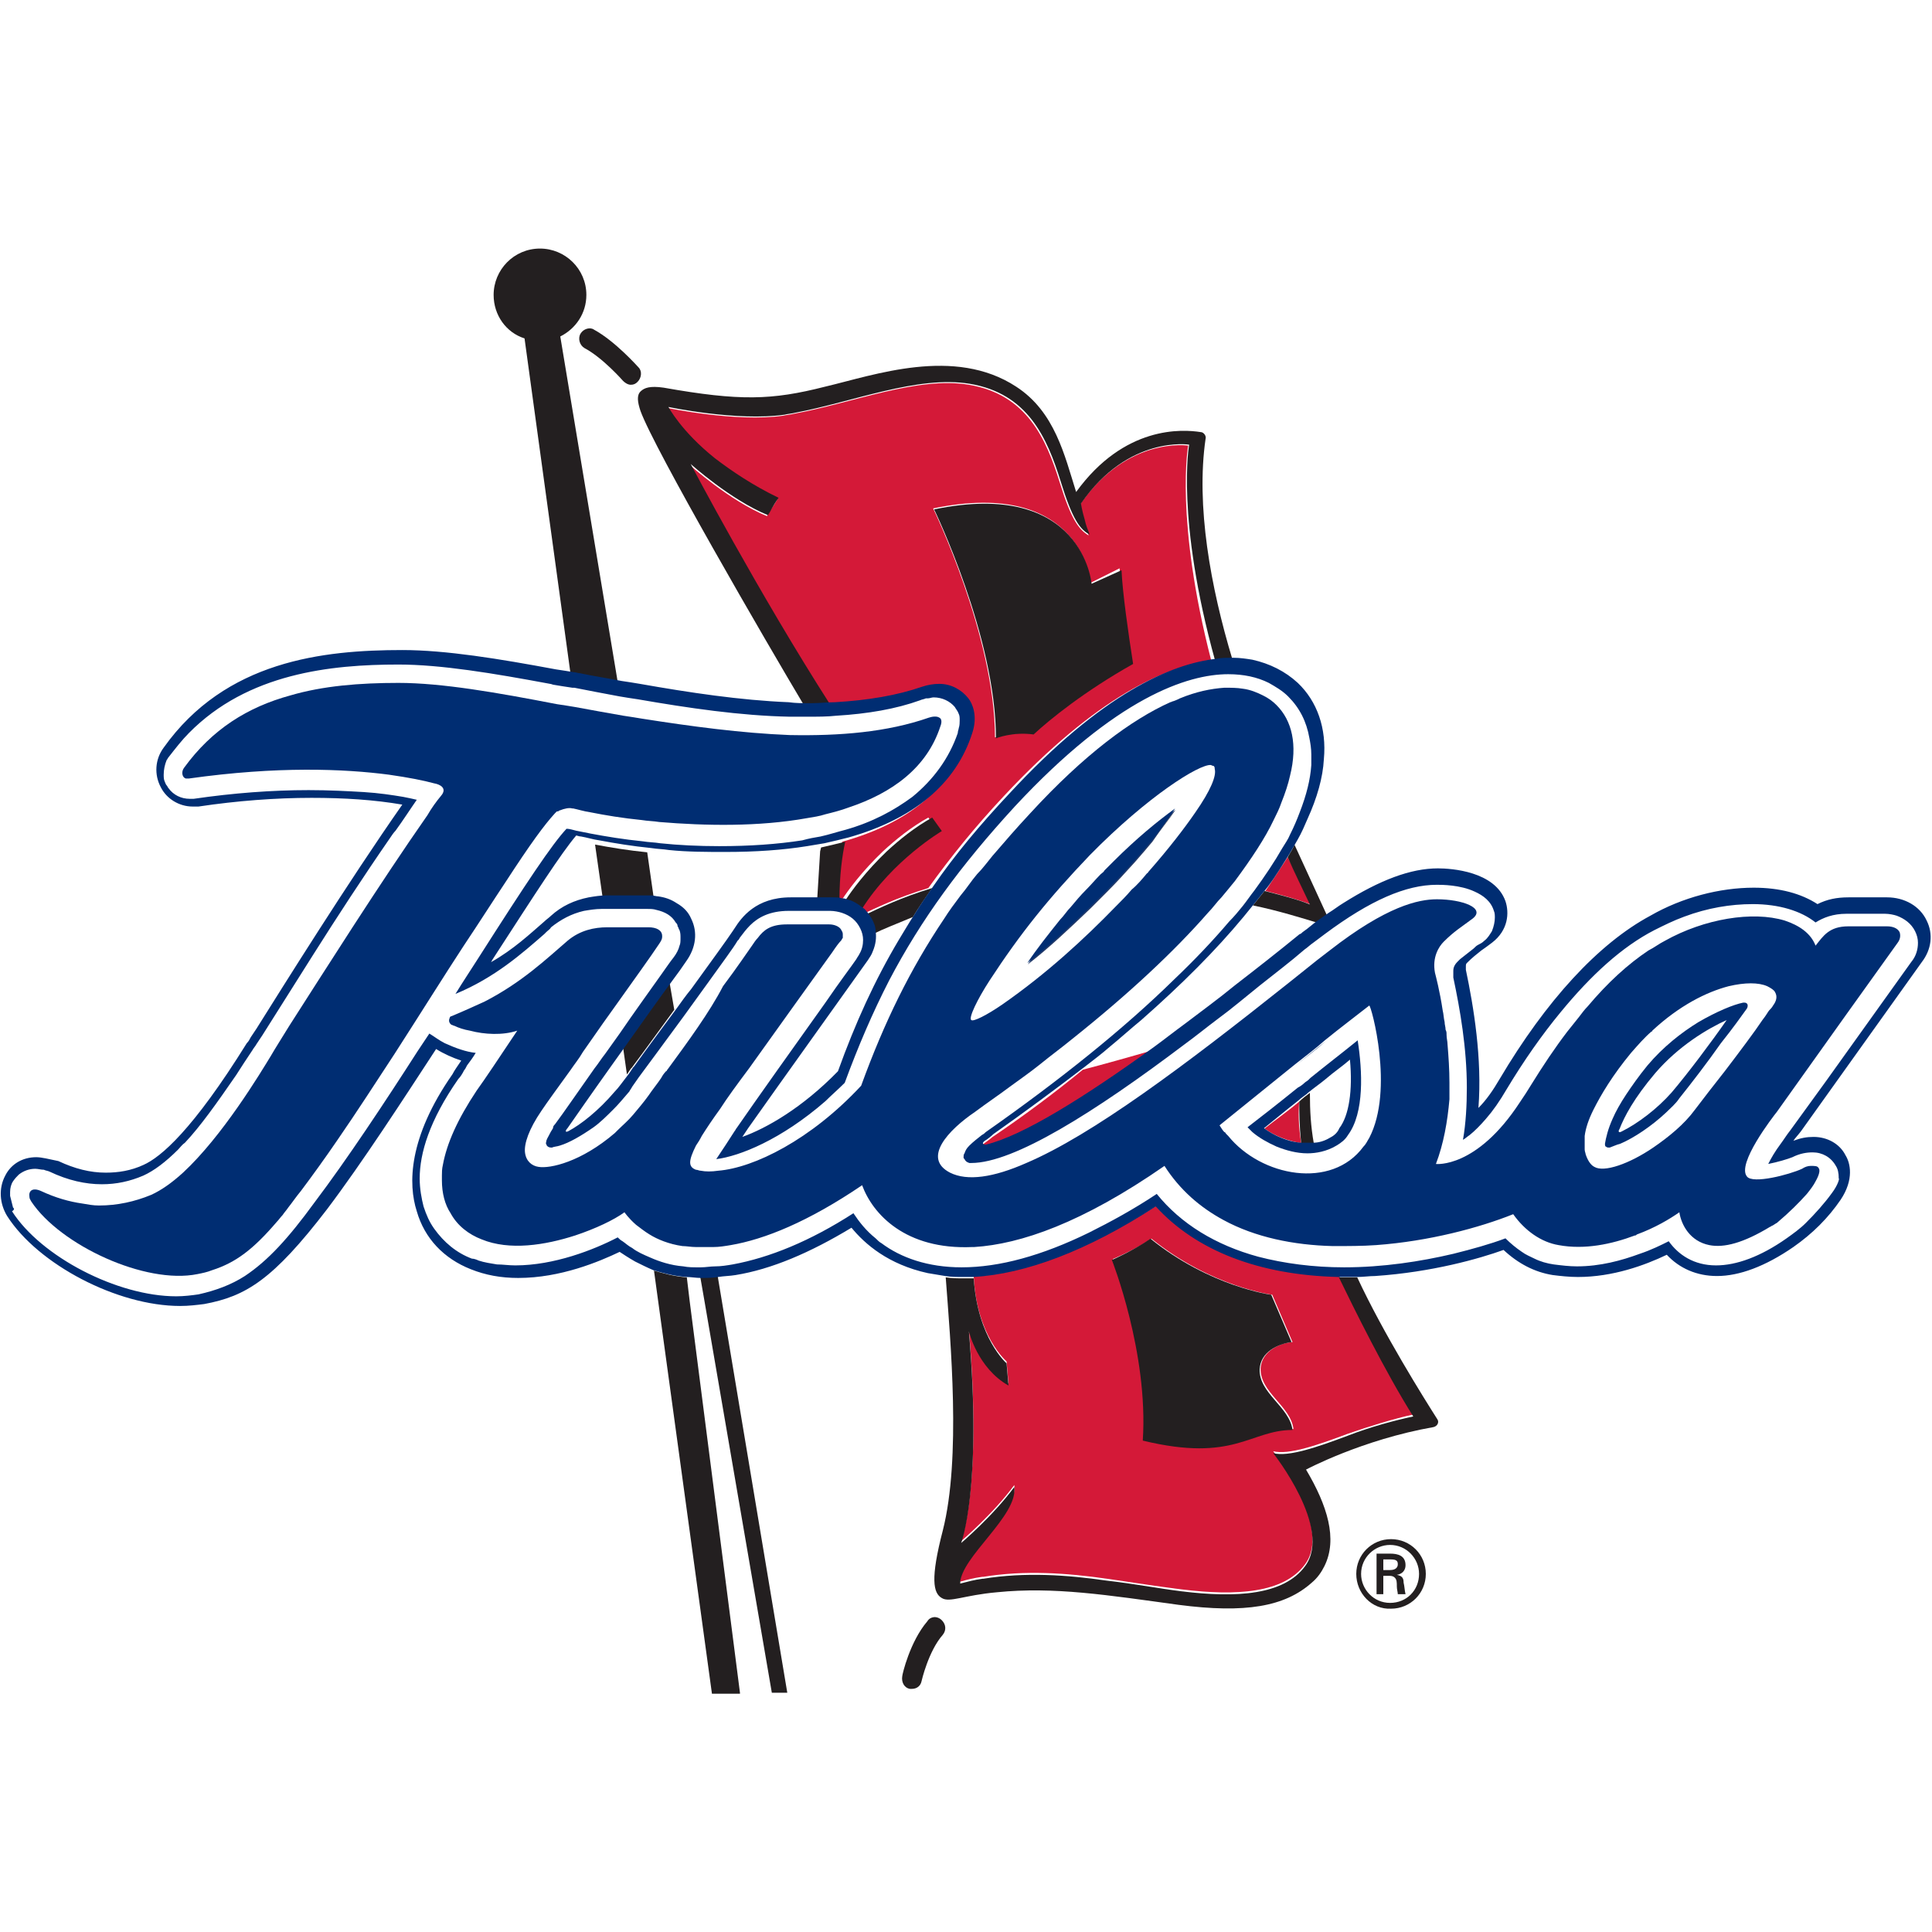 <?xml version="1.0" encoding="utf-8"?>
<!-- Generator: Adobe Illustrator 24.2.1, SVG Export Plug-In . SVG Version: 6.00 Build 0)  -->
<svg version="1.1" id="Layer_1" xmlns="http://www.w3.org/2000/svg" xmlns:xlink="http://www.w3.org/1999/xlink" x="0px" y="0px"
	 width="200px" height="200px" viewBox="0 0 200 200" style="enable-background:new 0 0 200 200;" xml:space="preserve">
<style type="text/css">
	.st0{fill:#002D72;}
	.st1{fill:#D41938;}
	.st2{fill:#231F20;}
	.st3{fill:#223A6A;}
</style>
<desc>Created with Sketch.</desc>
<g id="tulsa_1_">
	<g id="tulsa_BGL" transform="translate(0, -0)">
		<g id="tulsa" transform="translate(0, 25)">
			
				<g id="g10" transform="translate(100, 75.231) scale(-1, 1) rotate(-180) translate(-100, -75.231) translate(0, 0.231)">
				<g id="g12">
					<polyline id="path52" class="st0" points="91.3,71.3 92.7,71.3 91.3,71.3 					"/>
					<path id="path58" class="st0" d="M114.5,11.9C114.6,11.8,114.6,11.8,114.5,11.9L114.5,11.9L114.5,11.9"/>
					<path id="path60" class="st0" d="M101.7,12c0.1,0,0.1,0,0.2,0L101.7,12L101.7,12"/>
					<path id="path66" class="st0" d="M137.3,67.5c-1-0.8-2.1-1.7-3.1-2.5C135.2,65.8,136.3,66.6,137.3,67.5"/>
					<path id="path78" class="st1" d="M102.7,57.5c-0.2-0.2-0.8-0.6-0.9-0.7c-0.3-0.3-0.1-0.4,0.1-0.4c3.8,0.9,10.3,4.9,17.4,10.1
						c-2.4-0.7-4.9-1.4-7.2-2C109.3,62.2,106.1,59.8,102.7,57.5"/>
					<path id="path82" class="st1" d="M134.5,61.2c-1.3-1.1-2.6-2-3.6-2.8c1.1-0.8,2.5-1.3,3.8-1.5
						C134.4,58.7,134.4,60.2,134.5,61.2"/>
					<path id="path90" class="st2" d="M134.5,61.2c0-1,0-2.5,0.2-4.3c0.2,0,0.5,0,0.7,0c0.2,0,0.4,0,0.6,0c-0.3,1.7-0.4,3.3-0.4,5.2
						C135.2,61.8,134.8,61.5,134.5,61.2"/>
					<path id="path98" class="st2" d="M137.1,13.1L137.1,13.1C137.1,13.1,137.1,13.1,137.1,13.1L137.1,13.1"/>
					<path id="path100" class="st1" d="M104.2,34.3l0.2-2.3c-3.2,1.8-4.1,5.6-4.1,5.6c1.4-16.2-0.8-21.9-0.8-21.9s3.3,2.8,5.5,5.8
						c0.4-3-5.6-7.3-5.6-10c0.7,0.2,1.5,0.4,2.3,0.5l0,0l0.1,0c4.3,0.7,8.6,0.4,12.8-0.2h0l0,0c2.7-0.4,5.3-0.8,7.7-1.1
						c5.7-0.7,10.6-0.4,12.8,2.6c2.9,3.9-3.3,11.7-3.3,11.7c1.6-0.4,4.5,0.6,7.7,1.8c2.3,0.8,4.9,1.6,6.8,2
						c-2.9,4.6-6.2,11.3-7.7,14.4c-8.2,0.1-14.7,2.6-18.9,7.2c-7.1-4.5-13.5-7-18.9-7.3C101.1,36.9,104.2,34.3,104.2,34.3 M119.2,47
						c6.2-5,12.5-5.8,12.5-5.8l2.1-4.9c-1.4-0.1-3.2-1-3.3-2.7c-0.1-2.5,3.1-3.9,3.4-6.3c-4.4,0-6-3.4-15.5-1.1
						c0.6,9.1-3.2,18.7-3.2,18.7S117.2,45.7,119.2,47"/>
					<path id="path122" class="st2" d="M121.7,91.4c-0.6-0.9-1.5-2-2.5-3.3C120.2,89.4,121,90.5,121.7,91.4L121.7,91.4"/>
					<path id="path126" class="st1" d="M123,129.1c0,0-6.3,1-11.2-6.1c0,0,0.2-0.7,0.4-1.7c0.1-0.5,0.3-1,0.5-1.5l0,0v0
						c-1,0.6-1.8,1.6-3,5.5c-1.4,4.5-3.4,9.1-9.4,10.1c-5.3,0.9-12.1-1.9-18.1-3c-0.4-0.1-0.7-0.1-1.1-0.2c-4.9-0.7-12,0.8-12,0.8
						c0,0,1.4-2.5,4.8-5.3c1.7-1.4,3.8-2.8,6.6-4.1c0,0-0.2-0.4-0.7-1.1c-0.1-0.2-0.3-0.4-0.4-0.7c-3.9,1.6-8,5.3-8,5.3
						s7-13.3,14.5-25c3.5,0.2,6.4,0.7,9,1.6c0.6,0.2,1.2,0.3,1.8,0.3c1.2,0,2.3-0.5,3-1.5c0.4-0.6,1-1.8,0.4-3.6
						c-1.7-5.3-6.1-8.9-12.9-10.8c-0.2-1.3-0.5-3.5-0.6-6c0.2,0,0.4-0.1,0.5-0.1c0.7,1.1,2.2,3.1,4.3,5.1c1.3,1.2,2.9,2.5,4.7,3.5h0
						l1-1.4h0v0c0,0-5.1-3-8.3-8.1c0.2-0.2,0.4-0.3,0.5-0.5c1.3,0.6,3.5,1.7,6.8,2.7c2.3,3.2,4.8,6.3,7.8,9.5
						c9.7,10.4,16.9,13.5,21.5,14C121.6,121.5,123,129.1,123,129.1 M106.9,99.3c-2.1,0.2-3.9-0.4-3.9-0.4c0,10.5-6.4,23.7-6.4,23.7
						c15.4,3.2,16.3-7.7,16.3-7.7l3,1.5c0.1-2.3,0.7-6.5,1.2-9.7C112.2,103.8,108.6,100.7,106.9,99.3"/>
					<path id="path128" class="st2" d="M114.4,85.1c0.3,0.3,0.6,0.6,0.9,0.9C115,85.7,114.7,85.4,114.4,85.1
						c-0.1-0.2-0.3-0.3-0.4-0.4C114.1,84.8,114.3,84.9,114.4,85.1"/>
					<path id="path134" class="st1" d="M133.3,86.5c-0.7-1.1-1.5-2.3-2.3-3.5c2-0.5,3.7-1,4.7-1.4C134.8,83.3,134.1,85,133.3,86.5"
						/>
					<path id="path140" class="st2" d="M79.9,0h1.6l-7.2,43.1c-0.6,0-1.1-0.1-1.7-0.1c0,0-0.1,0-0.1,0l0.4-2.3L79.9,0"/>
					<path id="path146" class="st2" d="M69.1,64.5c-0.1-0.1-0.1-0.2-0.2-0.3C69,64.4,69.1,64.4,69.1,64.5"/>
					<path id="path152" class="st2" d="M76.6,0l-5.2,40.5l-0.3,2.5c-1.3,0.1-2.4,0.4-3.4,0.7l6-43.8H76.6"/>
					<path id="path158" class="st2" d="M60.7,144.7c0,2.7-2.2,4.8-4.8,4.8c-2.7,0-4.8-2.2-4.8-4.8c0-2.1,1.3-3.9,3.2-4.5l4.8-35
						c0.2,0,0.4-0.1,0.6-0.1c1.4-0.3,2.9-0.5,4.3-0.8l-6,36.1C59.6,141.2,60.7,142.8,60.7,144.7"/>
					<path id="path164" class="st2" d="M64.5,66.8l0.4-2.8l0.4,0.6l0.1,0.1c1.5,2,3,4.1,4.4,6l-0.5,2.9
						C67.9,71.6,66.2,69.2,64.5,66.8"/>
					<path id="path172" class="st2" d="M61.6,87.8l0.8-5.6c0.1,0,0.3,0,0.4,0H67c0.3,0,0.5,0,0.7-0.1L67,87
						C65,87.2,63.2,87.5,61.6,87.8"/>
					<path id="path178" class="st2" d="M60.1,140.7c-0.3-0.5-0.1-1.2,0.4-1.5c1.9-1,4-3.4,4-3.4c0.2-0.2,0.5-0.4,0.8-0.4
						c0.3,0,0.5,0.1,0.7,0.3c0.4,0.4,0.5,1.1,0.1,1.5c-0.1,0.1-2.4,2.7-4.6,3.9C61.1,141.4,60.4,141.2,60.1,140.7"/>
					<path id="path180" class="st2" d="M90.1,79.9c0.2-0.4,0.3-0.9,0.4-1.3c0.8,0.4,2.3,1,4,1.7c0.6,1,1.3,2,2,3
						c-3.3-1-5.5-2.1-6.8-2.7C89.8,80.3,90,80.1,90.1,79.9"/>
					<path id="path182" class="st2" d="M97.5,89.2L97.5,89.2l-1,1.4h0c-1.8-1-3.4-2.3-4.7-3.5c-2.1-2-3.6-4-4.3-5.1
						c0.7-0.2,1.2-0.5,1.7-0.9C92.4,86.2,97.5,89.2,97.5,89.2"/>
					<path id="path184" class="st2" d="M124.8,129.8c0.1,0.3-0.2,0.7-0.5,0.7c-1.9,0.3-7.9,0.7-12.9-6.2c-1.2,3.8-2.2,8.3-6.2,10.9
						c-6.4,4.2-14.7,1.2-19.8,0c-5.5-1.4-8.8-1.5-16.7-0.1c-1.4,0.2-2,0-2.4-0.4c-0.4-0.4-0.3-1.1,0-2c1.4-3.9,13-23.9,17-30.6
						c0.1,0,0.2,0,0.3,0c0.8,0,1.6,0,2.4,0.1c-7.5,11.7-14.5,25-14.5,25s4.1-3.7,8-5.3c0.2,0.3,0.3,0.5,0.4,0.7
						c0.4,0.7,0.7,1.1,0.7,1.1c-2.7,1.3-4.9,2.8-6.6,4.1c-3.5,2.8-4.8,5.3-4.8,5.3v0c0,0,7.1-1.5,12-0.8c0.4,0.1,0.7,0.1,1.1,0.2
						c5.9,1.1,12.7,3.9,18.1,3c6-1,8-5.6,9.4-10.1c1.2-3.9,2-5,3-5.5v0c-0.2,0.5-0.4,1-0.5,1.5c-0.3,1-0.4,1.7-0.4,1.7
						c4.9,7.1,11.2,6.1,11.2,6.1s-1.4-7.6,2.7-22.4c0.5,0.1,1,0.1,1.4,0.1c0.1,0,0.3,0,0.4,0C125.3,114.5,123.8,122.9,124.8,129.8"
						/>
					<path id="path188" class="st2" d="M114,84.6L114,84.6c-0.5-0.5-1-1.1-1.5-1.6h0C113,83.6,113.5,84.1,114,84.6"/>
					<path id="path194" class="st2" d="M133.3,86.5c0.7-1.6,1.5-3.2,2.3-4.9c-0.9,0.4-2.7,0.9-4.7,1.4c-0.4-0.5-0.8-1-1.2-1.5
						c2.5-0.5,5.4-1.4,6.7-1.8c0.3,0.3,0.7,0.5,1,0.7l-3.4,7.4C133.9,87.5,133.6,87,133.3,86.5"/>
					<path id="path204" class="st2" d="M85,87.5l-0.1-0.4l-0.3-4.9H86c0.3,0,0.6,0,0.9-0.1c0,2.5,0.3,4.7,0.6,6
						C86.7,87.9,85.9,87.7,85,87.5"/>
					<path id="path214" class="st2" d="M113,114.8c0,0-0.9,10.9-16.3,7.7c0,0,6.4-13.2,6.4-23.7c0,0,1.7,0.7,3.9,0.4
						c1.6,1.5,5.3,4.5,10.3,7.3c-0.5,3.2-1.1,7.4-1.2,9.7L113,114.8"/>
					<path id="path216" class="st2" d="M96,7.4c-1.8-2.1-2.6-5.5-2.6-5.7c-0.1-0.6,0.2-1.2,0.8-1.3c0.1,0,0.2,0,0.2,0
						c0.5,0,0.9,0.3,1,0.8c0,0,0.7,3.1,2.2,4.8c0.4,0.5,0.3,1.1-0.1,1.5C97,8,96.3,7.9,96,7.4"/>
					<path id="path218" class="st2" d="M97.6,16.8c-1.3-5-1-6.5-0.1-7c0.8-0.5,2.3,0.3,5.7,0.6c5.9,0.6,11.5-0.3,18.8-1.3
						c6.9-0.9,11-0.2,13.8,2.3c0.6,0.5,1,1.1,1.3,1.7c0,0,0,0,0,0c1.4,2.8,0.3,6.3-1.9,10c0,0,5.8,3.1,13.2,4.4
						c0.4,0.1,0.6,0.5,0.4,0.8c-1.4,2.2-5.6,8.9-8.3,14.7c-0.4,0-0.8,0-1.2,0c-0.2,0-0.4,0-0.7,0c1.5-3.1,4.8-9.8,7.7-14.4
						c-1.9-0.4-4.5-1.1-6.8-2c-3.2-1.2-6.1-2.2-7.7-1.8c0,0,6.2-7.8,3.3-11.7c-2.2-3-7.1-3.3-12.8-2.6c-2.4,0.3-5,0.8-7.7,1.1
						c0,0,0,0,0,0c-4.1,0.6-8.5,0.9-12.8,0.2c0,0,0,0-0.1,0c-0.8-0.1-1.5-0.3-2.3-0.5c0,2.7,6,7,5.6,10c-2.2-3-5.5-5.8-5.5-5.8
						s2.2,5.7,0.8,21.9c0,0,0.9-3.8,4.1-5.6l-0.2,2.3c0,0-3,2.6-3.4,8.8c-0.4,0-0.7,0-1.1,0c-0.6,0-1.2,0-1.8,0.1
						C98.4,36.3,99.5,24.3,97.6,16.8"/>
					<path id="path220" class="st2" d="M138.3,46.3c-0.2,0-0.3,0-0.5,0C138,46.3,138.2,46.3,138.3,46.3"/>
					<path id="path222" class="st2" d="M100.5,46.2c0.2,0,0.3,0,0.5,0C100.9,46.2,100.7,46.2,100.5,46.2"/>
					<path id="path224" class="st2" d="M118.3,26.1c9.5-2.3,11.1,1.1,15.5,1.1c-0.3,2.4-3.5,3.8-3.4,6.3c0.1,1.8,1.9,2.6,3.3,2.8
						l-2.1,4.9c0,0-6.3,0.8-12.5,5.8c-1.9-1.3-4-2.2-4-2.2S118.9,35.2,118.3,26.1"/>
					<path id="path230" class="st3" d="M121.7,91.4c-1.8-1.3-4-3.1-6.4-5.5c-0.3-0.3-0.6-0.6-0.9-0.9c-0.1-0.2-0.3-0.3-0.4-0.4
						c-0.5-0.5-1-1.1-1.5-1.6c-0.6-0.6-1.1-1.2-1.6-1.8c-0.4-0.4-0.7-0.9-1.1-1.3c-1.2-1.5-2.4-3-3.4-4.5c0,0,0,0,0,0
						c2.2,1.7,4.3,3.7,6.5,5.8c0.6,0.6,1.1,1.1,1.7,1.7c1,1,1.9,2,2.9,3.1c0.7,0.8,1.3,1.5,1.8,2.1C120.2,89.4,121,90.5,121.7,91.4
						C121.7,91.4,121.7,91.4,121.7,91.4"/>
					<path id="path238" class="st2" d="M143.9,12.7c0.6,0,0.8,0.3,0.8,0.6c0,0.3-0.1,0.5-0.7,0.5h-0.8v-1.1H143.9z M143.2,12v-1.8
						h-0.7v4.2h1.4c0.8,0,1.6-0.2,1.6-1.2c0-0.5-0.3-0.9-0.9-1v0c0.6-0.1,0.7-0.4,0.7-0.8c0.1-0.4,0.1-0.8,0.2-1.2h-0.8
						c0,0.2-0.1,0.5-0.1,0.8c0,0.4,0,0.7-0.2,0.9c-0.2,0.2-0.4,0.2-0.6,0.2H143.2z M146.9,12.3c0,1.6-1.3,3-3,3c-1.6,0-3-1.3-3-3
						c0-1.6,1.3-3,3-3C145.6,9.3,146.9,10.6,146.9,12.3z M140.4,12.3c0,2,1.6,3.6,3.6,3.6c2,0,3.6-1.6,3.6-3.6c0-2-1.6-3.6-3.6-3.6
						C142,8.6,140.4,10.3,140.4,12.3L140.4,12.3z"/>
				</g>
			</g>
		</g>
	</g>
</g>
<g id="tulsa_2_">
	<g id="tulsa_BGD">
		<g id="tulsa_3_" transform="translate(0, 65)">
			
				<g id="g10_1_" transform="translate(100, 35.385) scale(-1, 1) rotate(-180) translate(-100, -35.385) translate(-0, 0.885)">
				<g id="g12_1_" transform="translate(0.046, 0.092)">
					<g id="g14_1_" transform="translate(-0, 0)">
						<g id="g16-Clipped_1_" transform="translate(-0, 0)">
							<g id="g16_1_">
								<path id="path22_1_" class="st0" d="M186.4,17.7C186.4,17.7,186.4,17.7,186.4,17.7l12.5,17.5c1,1.3,1.2,2.9,0.5,4.3
									c-0.7,1.5-2.3,2.4-4.1,2.4h-4c-1.2,0-2.2-0.2-3.2-0.7c-1.7,1.1-3.9,1.7-6.6,1.7c-3.5,0-7.4-1-10.7-2.9
									c-5.4-2.9-10.8-8.8-15.6-16.9c-0.7-1.2-1.4-2.2-2.2-3c0.4,5.1-0.5,10.5-1.3,14.3l0,0.1c0,0.1,0,0.1,0,0.2
									c0,0.2,0,0.3,0.1,0.4c0.6,0.6,1,0.9,1.5,1.3c0.3,0.2,0.7,0.5,1.1,0.8c1.7,1.3,1.8,3.1,1.4,4.3c-1.1,3.1-5.6,3.4-7,3.4
									c-2.8,0-6-1.2-9.8-3.6c-0.5-0.3-1-0.7-1.5-1c-0.3-0.2-0.7-0.5-1-0.7c-0.6-0.4-1.1-0.9-1.7-1.3c-0.1-0.1-0.2-0.2-0.3-0.2
									c-2.2-1.8-4.5-3.6-6.7-5.3c-1.7-1.4-3.5-2.7-5.2-4c-1.1-0.8-2.1-1.6-3.2-2.4c-7.2-5.2-13.6-9.2-17.4-10.1
									c-0.2,0-0.5,0.1-0.1,0.4c0.2,0.1,0.7,0.5,0.9,0.7c3.4,2.4,6.5,4.7,9.5,7c0.9,0.7,1.7,1.3,2.5,2c1.1,0.9,2.2,1.9,3.3,2.8
									c4.2,3.7,7.7,7.2,10.6,10.7c0.4,0.5,0.9,1.1,1.3,1.6c0.4,0.5,0.8,1,1.2,1.5c0.9,1.2,1.6,2.4,2.3,3.5
									c0.3,0.5,0.5,0.9,0.8,1.4c0.4,0.7,0.7,1.4,1,2.1c1,2.2,1.6,4.3,1.7,6.2c0.3,3.2-0.7,6-2.7,7.9c-1.3,1.2-2.9,2-4.7,2.4
									c-0.6,0.1-1.3,0.2-1.9,0.2c-0.1,0-0.2,0-0.4,0c-0.5,0-0.9,0-1.4-0.1c-4.6-0.5-11.8-3.5-21.5-14c-3-3.2-5.6-6.3-7.8-9.5l0,0
									c-0.7-1-1.4-2-2-3c-0.6-0.9-1.1-1.8-1.6-2.6c-2.5-4.2-4.5-8.6-6.3-13.6c-3.7-3.8-7.4-5.9-9.9-6.8c0.2,0.3,0.4,0.6,0.6,0.9
									c3.1,4.4,11.2,15.7,12.4,17.4c0.2,0.3,0.4,0.6,0.5,0.9c0.3,0.7,0.4,1.4,0.3,2.1c0,0.5-0.2,0.9-0.4,1.3
									c-0.1,0.2-0.3,0.4-0.4,0.6c-0.2,0.2-0.3,0.4-0.5,0.5c-0.5,0.4-1.1,0.8-1.7,0.9c-0.2,0.1-0.4,0.1-0.5,0.1
									c-0.3,0.1-0.6,0.1-0.9,0.1h-1.4h-1.8h-1.2c-3.6,0-5.1-2.1-5.8-3.2l-0.2-0.3c0,0,0,0,0,0l0,0c-0.6-0.9-2.2-3.1-4.3-6
									c-0.5-0.6-1-1.3-1.5-2c-1.4-1.9-2.9-3.9-4.4-6l-0.1-0.1l-0.4-0.6l-0.3-0.4c-0.4-0.5-0.8-1.1-1.2-1.5c-1.7-2-3.5-3.4-4.8-4.1
									c-0.4-0.2-0.3,0.1-0.1,0.3c0.7,1,2.5,3.6,4.5,6.4c0.5,0.7,1,1.4,1.5,2.1c1.7,2.4,3.4,4.8,4.8,6.7c0.6,0.8,1.1,1.5,1.5,2.1
									c0,0,0,0,0,0c1,1.4,1.2,3,0.5,4.4c-0.3,0.7-0.8,1.2-1.5,1.6c-0.6,0.4-1.2,0.6-1.9,0.7c-0.2,0-0.5,0.1-0.7,0.1h-4.3
									c-0.1,0-0.3,0-0.4,0c-0.6,0-1.2-0.1-1.8-0.2c-1.5-0.3-2.8-0.9-3.9-1.9c-0.2-0.2-0.5-0.4-0.7-0.6c-1.5-1.3-3.2-2.9-5.5-4.2
									c0,0.1,0.1,0.1,0.1,0.2c4.6,7.1,7.1,11,8.7,12.9c0.1,0,0.3-0.1,0.5-0.1c0.6-0.1,1.2-0.3,1.9-0.4c1.6-0.3,3.4-0.6,5.4-0.8
									c0.6-0.1,1.2-0.1,1.8-0.2c1.9-0.2,3.9-0.2,5.9-0.2c3.1,0,5.9,0.2,8.4,0.6c0.6,0.1,1.2,0.2,1.8,0.3c0.9,0.2,1.7,0.4,2.5,0.6
									c6.7,1.9,11.1,5.5,12.8,10.8c0.6,1.8,0,3.1-0.4,3.6c-0.7,0.9-1.8,1.5-3,1.5c-0.6,0-1.2-0.1-1.8-0.3c-2.6-0.9-5.6-1.4-9-1.6
									c-0.8,0-1.6-0.1-2.4-0.1c-0.1,0-0.2,0-0.3,0c-0.7,0-1.4,0-2.1,0.1c-5,0.2-10.3,1-15.4,1.9c-0.6,0.1-1.2,0.2-1.9,0.3
									c-1.5,0.3-2.9,0.5-4.3,0.8c-0.2,0-0.4,0.1-0.6,0.1c-0.6,0.1-1.2,0.2-1.9,0.3c-5.9,1.1-11.4,2-15.9,2
									c-8.2,0-18.3-1.1-24.7-10.1c-0.9-1.2-1-2.8-0.3-4.1c0.6-1.2,1.9-2,3.3-2c0.2,0,0.4,0,0.6,0c4,0.6,8,0.9,11.7,0.9
									c3.4,0,6.5-0.2,9.4-0.7c-5.6-8-12.4-18.9-15.1-23.2l-0.6-0.9c-0.1-0.2-0.2-0.4-0.4-0.6c-5.6-9-8.9-11.8-10.7-12.6
									c-1.3-0.6-2.6-0.8-3.9-0.8c-1.6,0-3.2,0.4-4.9,1.2C5,14.8,4.3,15,3.7,15c-1.4,0-2.6-0.7-3.2-1.9c-0.7-1.3-0.6-2.9,0.2-4.2
									c3.2-5,11.4-9.3,17.9-9.3c0.9,0,1.7,0.1,2.5,0.2c4.3,0.8,7.1,2.5,12.7,9.8c3.7,4.9,7.9,11.4,11.3,16.6
									c0.8-0.5,1.7-0.9,2.6-1.2c-0.4-0.6-0.7-1-0.9-1.4c-4.6-6.6-4.6-11.4-3.7-14.2c0.8-2.8,2.8-4.9,5.6-6
									c1.5-0.6,3.1-0.9,4.9-0.9c4.4,0,8.4,1.7,10.5,2.7C64.4,5,65,4.6,65.7,4.2c0.6-0.3,1.2-0.6,1.9-0.9c1-0.3,2.1-0.6,3.4-0.7
									c0.5,0,1-0.1,1.5-0.1c0,0,0.1,0,0.1,0c0.5,0,1.1,0,1.7,0.1c0.6,0.1,1.2,0.1,1.8,0.2c3.7,0.6,7.7,2.3,12,4.9
									C89.5,6,91.9,3.9,96,3c0.6-0.1,1.2-0.2,1.8-0.3c0.6-0.1,1.2-0.1,1.8-0.1c0.4,0,0.7,0,1.1,0c5.4,0.3,11.8,2.7,18.9,7.3
									c4.2-4.6,10.7-7.1,18.9-7.3c0.2,0,0.4,0,0.7,0c0.4,0,0.8,0,1.2,0c0.7,0,1.3,0.1,1.9,0.1c5.9,0.4,10.8,1.8,13.3,2.7
									c1.5-1.4,3.2-2.3,5.1-2.6c0.8-0.1,1.7-0.2,2.6-0.2c3.6,0,6.9,1.2,9.2,2.3c1.3-1.4,3.1-2.2,5.2-2.2c2.3,0,5,1,7.9,3
									c2,1.4,3.6,3,4.9,4.9c1.4,2.1,1,3.8,0.5,4.6c-0.6,1.2-1.9,1.9-3.3,1.9c-0.7,0-1.3-0.1-2.1-0.4
									C185.8,17,186.1,17.3,186.4,17.7L186.4,17.7z M189.6,11.3c-0.8-1.1-1.7-2.1-2.7-3.1c-0.6-0.6-1.3-1.1-2-1.6
									c-2.7-1.9-5.2-2.8-7.3-2.8c-2.3,0-3.9,1.1-4.9,2.5c-0.8-0.4-1.8-0.9-3-1.3c-1.9-0.7-4.1-1.3-6.5-1.3c-0.8,0-1.6,0.1-2.4,0.2
									c-0.7,0.1-1.4,0.3-2,0.6c-0.4,0.2-0.9,0.4-1.3,0.7c-0.6,0.4-1.2,0.9-1.7,1.4c-1.6-0.6-3.4-1.1-5.4-1.6
									c-3.4-0.8-7.3-1.4-11.3-1.4c-3.2,0-6.2,0.4-8.9,1.1c-4.4,1.2-8,3.4-10.5,6.5c-2.4-1.6-4.8-2.9-7-4
									c-4.9-2.4-9.3-3.6-13.2-3.6c-3.5,0-6.3,1-8.3,2.5c-0.2,0.1-0.4,0.3-0.6,0.5c-1,0.8-1.7,1.7-2.3,2.6
									c-4.5-2.9-8.7-4.6-12.5-5.3c-0.6-0.1-1.2-0.2-1.8-0.2c-0.5,0-1-0.1-1.5-0.1c-0.1,0-0.2,0-0.3,0c-0.5,0-1,0-1.5,0.1
									c-1.3,0.1-2.5,0.5-3.4,0.9c-0.7,0.3-1.4,0.6-1.9,1c-0.4,0.2-0.7,0.5-1,0.7c-0.2,0.1-0.4,0.3-0.5,0.4
									c-2.5-1.3-6.6-2.9-10.6-2.9c-0.7,0-1.3,0.1-1.9,0.1c-0.6,0.1-1.3,0.2-1.9,0.4c-0.2,0.1-0.5,0.2-0.7,0.2
									c-1.6,0.6-2.9,1.7-3.9,3.1c-0.5,0.7-0.8,1.4-1.1,2.3c-0.2,0.8-0.4,1.8-0.4,2.9c0,2.6,1,6,4,10.3c0.2,0.2,0.4,0.5,0.6,0.9
									c0.1,0.1,0.2,0.3,0.3,0.5c0.3,0.4,0.6,0.8,0.9,1.3h0c-1,0.1-2.1,0.5-3.2,1c-0.6,0.3-1.1,0.7-1.6,1c-0.4-0.6-0.8-1.2-1.2-1.8
									c-3.4-5.3-7.3-11.2-10.7-15.7c-2.7-3.7-4.8-6-7.2-7.6c-1.4-0.9-3-1.5-4.8-1.9c-0.7-0.1-1.5-0.2-2.3-0.2h0
									c-6.1,0-14,4.1-17,8.8C1.5,9.6,1.4,9.7,1.3,9.8C1.2,10.2,1.1,10.6,1,11c0,0.1,0,0.3,0,0.4c0,0.4,0.1,0.8,0.3,1.1
									c0.2,0.3,0.4,0.5,0.6,0.7c0.5,0.4,1.1,0.6,1.7,0.6c0.3,0,0.6-0.1,0.9-0.1c0.2-0.1,0.4-0.1,0.6-0.2c1.9-0.9,3.7-1.3,5.4-1.3
									c1.5,0,2.9,0.3,4.3,0.9c1.1,0.5,2.3,1.4,3.6,2.7c0.2,0.2,0.4,0.5,0.7,0.7c1.6,1.7,3.3,4.1,5.3,7c0.5,0.8,1.1,1.7,1.7,2.6
									c0.1,0.2,0.3,0.4,0.4,0.6l0.6,0.9c1.2,1.9,3.1,4.9,5.3,8.4c2.4,3.8,5.2,8.1,7.9,12c0.2,0.3,0.4,0.6,0.6,0.8
									c0.8,1.1,1.5,2.2,2.2,3.2c-0.4,0.1-0.9,0.2-1.4,0.3c-1.2,0.2-2.5,0.4-4.1,0.5c-1.7,0.1-3.6,0.2-5.7,0.2
									c-3.8,0-7.8-0.3-11.9-0.9c0,0-0.1,0-0.1,0c-0.1,0-0.2,0-0.3,0c-0.9,0-1.7,0.4-2.2,1.1c-0.1,0.1-0.1,0.2-0.2,0.3
									c-0.1,0.1-0.1,0.2-0.2,0.4c-0.1,0.2-0.1,0.5-0.1,0.7c0,0.5,0.1,1,0.3,1.5c0.1,0.1,0.1,0.2,0.2,0.3c0.7,0.9,1.4,1.8,2.1,2.5
									c6.1,6.2,14.7,7.1,21.7,7.1c4.4,0,9.8-0.9,15.7-2c0.1,0,0.3-0.1,0.4-0.1c0.6-0.1,1.2-0.2,1.9-0.3c0.1,0,0.1,0,0.2,0
									c1.5-0.3,3.1-0.6,4.7-0.9c0.6-0.1,1.2-0.2,1.9-0.3c5.2-0.9,10.6-1.7,15.7-1.8c0.6,0,1.2,0,1.8,0h0c0,0,0,0,0,0
									c1.1,0,2.1,0,3,0.1c3.3,0.2,6.2,0.7,8.7,1.6c0.2,0.1,0.4,0.1,0.6,0.2c0.1,0,0.2,0,0.2,0c0.2,0,0.4,0.1,0.6,0.1
									c0.9,0,1.7-0.4,2.2-1c0.1-0.2,0.3-0.4,0.4-0.7c0.1-0.2,0.1-0.4,0.1-0.7c0-0.2,0-0.5-0.1-0.8c0-0.1-0.1-0.3-0.1-0.5
									c-0.9-2.6-2.5-4.8-4.7-6.6c-1.9-1.4-4.1-2.6-6.9-3.4c-0.8-0.2-1.7-0.5-2.6-0.7c-0.6-0.1-1.2-0.2-1.9-0.4
									c-2.6-0.4-5.4-0.6-8.6-0.6c-2.1,0-4.2,0.1-6.1,0.3c-0.6,0.1-1.2,0.1-1.8,0.2c-2,0.2-3.8,0.5-5.4,0.8c-0.5,0.1-1,0.2-1.5,0.3
									c-0.4,0.1-0.7,0.2-1,0.2c-1.5-1.6-4.1-5.5-9.2-13.5c-0.7-1.1-1.5-2.3-2.3-3.6c4.1,1.7,6.9,4.2,9.2,6.2
									c0.1,0.1,0.1,0.1,0.2,0.2c0.2,0.2,0.4,0.3,0.5,0.5c1,0.8,2.1,1.4,3.4,1.7c0,0,0,0,0,0c0.6,0.1,1.2,0.2,1.8,0.2
									c0.1,0,0.2,0,0.3,0H67c0.3,0,0.6,0,0.9-0.1c0.9-0.2,1.6-0.6,2-1.3c0.1-0.1,0.2-0.2,0.2-0.4c0.1-0.1,0.1-0.3,0.2-0.4
									c0.1-0.3,0.1-0.5,0.1-0.8c0-0.3,0-0.6-0.1-0.8c-0.1-0.4-0.3-0.8-0.6-1.2c-0.4-0.5-0.8-1.1-1.3-1.8c-1.2-1.7-2.8-3.9-4.3-6.1
									c-0.5-0.7-1-1.4-1.5-2.1c-0.4-0.5-0.7-1-1.1-1.5c-1.7-2.4-3.2-4.6-4.1-5.8c-0.1-0.1-0.2-0.2-0.2-0.4
									c-0.2-0.3-0.3-0.5-0.4-0.7c-0.1-0.2-0.3-0.5-0.3-0.7c0-0.1-0.1-0.2,0-0.2c0-0.2,0.2-0.4,0.5-0.4c0,0,0.1,0,0.1,0
									c0.2,0.1,0.5,0.1,0.8,0.2c1,0.3,2.2,1,3.5,1.9c0.7,0.5,1.4,1.2,2.1,1.9c0.5,0.5,1,1.1,1.6,1.8c0.1,0.2,0.2,0.3,0.3,0.5
									l0.7,1c0.6,0.8,1.1,1.5,1.7,2.3c2,2.7,3.9,5.3,5.4,7.4c1.5,2.1,2.7,3.7,3.1,4.4l0,0c0,0,0,0,0.1,0.1
									c0.1,0.1,0.1,0.2,0.2,0.3c0.3,0.4,0.6,0.8,1,1.2c0.8,0.8,2,1.5,4,1.5h1.1h2.2h1c0.4,0,0.9-0.1,1.2-0.2
									c0.9-0.3,1.5-0.8,1.9-1.6c0.2-0.4,0.3-0.8,0.3-1.2c0-0.5-0.1-1-0.4-1.5c-0.1-0.2-0.2-0.3-0.3-0.5c-0.4-0.6-1.7-2.3-3.2-4.5
									c-3-4.2-7.2-10.1-9.2-13c-0.1-0.1-0.1-0.2-0.2-0.3c-0.5-0.8-1.3-2-1.9-2.9v0c2.4,0.3,6.7,2,11.3,6c0.6,0.6,1.3,1.2,2,1.9
									c1.4,3.8,2.9,7.3,4.6,10.6c3.3,6.3,7.4,11.9,13,18c10.5,11.3,17.9,13.7,22.1,13.7c1.6,0,3-0.3,4.2-0.9
									c0.7-0.4,1.4-0.8,2-1.4c1.2-1.2,1.9-2.6,2.2-4.3c0.1-0.5,0.2-1.1,0.2-1.7c0-0.3,0-0.7,0-1.1c-0.1-1.5-0.5-3.1-1.2-4.9
									c-0.3-0.8-0.6-1.5-1-2.3c-0.2-0.5-0.5-0.9-0.8-1.4c-0.8-1.4-1.8-2.9-2.9-4.4c-0.4-0.5-0.8-1.1-1.2-1.6
									c-0.4-0.5-0.9-1.1-1.4-1.6c-1.7-2-3.6-4-5.7-6c-5.2-5.1-11.8-10.4-19.5-15.8c-0.1-0.1-0.2-0.2-0.4-0.3
									c-0.5-0.4-0.9-0.7-1.3-1.1c-0.3-0.3-0.4-0.5-0.5-0.8c-0.1-0.1-0.1-0.3-0.1-0.4c0-0.1,0-0.1,0.1-0.2c0.1-0.2,0.2-0.3,0.5-0.4
									c0.1,0,0.1,0,0.2,0c0,0,0,0,0,0c4.4,0,12.7,5.2,22.1,12.3c1.1,0.8,2.2,1.7,3.4,2.6c1.5,1.1,2.9,2.3,4.4,3.5
									c1.5,1.2,3.1,2.4,4.6,3.7c0.3,0.2,0.6,0.5,0.9,0.7c0.4,0.3,0.8,0.6,1.2,0.9c4.7,3.5,8.4,5.1,11.6,5.1c0.5,0,2.4,0,3.9-0.7
									c0.9-0.4,1.7-1,2-2c0.1-0.2,0.1-0.5,0.1-0.7c0-0.4-0.1-0.9-0.3-1.4c-0.2-0.3-0.4-0.7-0.8-1c-0.2-0.2-0.4-0.3-0.6-0.4
									c-0.2-0.1-0.3-0.2-0.5-0.4c-0.5-0.4-0.9-0.7-1.4-1.1c-0.1-0.1-0.2-0.2-0.3-0.3c-0.2-0.2-0.4-0.5-0.4-0.9c0-0.1,0-0.3,0-0.5
									c0,0,0-0.1,0-0.1c0,0,0,0,0,0c0,0,0-0.1,0-0.1c0.7-3.3,1.4-7.3,1.4-11.4c0-1.8-0.1-3.7-0.4-5.4c0.2,0.1,0.4,0.3,0.7,0.5
									c0.5,0.4,1.1,1,1.7,1.7c0.7,0.8,1.4,1.8,2.1,3c1.8,3,3.7,5.7,5.6,8c3.2,3.9,6.4,6.8,9.7,8.5c1,0.5,2,1,3.1,1.4
									c2.4,0.9,4.8,1.3,7.1,1.3c2.7,0,5-0.7,6.5-1.9c0.8,0.5,1.8,0.9,3.2,0.9h4c0.4,0,0.9-0.1,1.2-0.2c0.8-0.3,1.5-0.8,1.9-1.6
									c0.2-0.4,0.3-0.8,0.3-1.2c0-0.7-0.2-1.4-0.7-2l-8.8-12.3l-3.7-5.1l0,0c-0.4-0.5-0.7-1-1-1.4c-0.6-0.8-1-1.5-1.3-2.1v0
									c1,0.2,2,0.5,2.5,0.7c0.8,0.4,1.5,0.5,2.1,0.5c1,0,1.9-0.5,2.4-1.4c0.2-0.3,0.3-0.7,0.3-1.3
									C190.4,12.8,190.2,12.1,189.6,11.3L189.6,11.3z"/>
								<path id="path24_1_" class="st0" d="M139.5,17.3c1.7,2.3,1.5,6.6,1,9.8v0c-1.6-1.3-3.3-2.6-4.9-3.9
									c-0.1-0.1-0.1-0.1-0.2-0.2c-0.1-0.1-0.3-0.2-0.4-0.3c-0.2-0.2-0.5-0.4-0.7-0.5c-2.1-1.7-3.9-3.1-5.2-4.1
									c0.2-0.2,0.3-0.3,0.5-0.5c0.7-0.6,1.6-1.1,2.5-1.5c1-0.4,2.1-0.7,3.2-0.7c0.9,0,2,0.2,3,0.8
									C138.8,16.5,139.2,16.8,139.5,17.3 M137.6,17c-0.5-0.3-1.1-0.5-1.7-0.5c-0.2,0-0.4,0-0.6,0c-0.2,0-0.5,0-0.7,0
									c-1.3,0.1-2.7,0.7-3.8,1.5c1,0.8,2.2,1.8,3.6,2.9c0.3,0.3,0.7,0.5,1,0.8c0.6,0.5,1.2,0.9,1.8,1.4c0.8,0.7,1.7,1.3,2.5,2
									c0.3-3.2-0.1-5.8-1.1-7.1C138.4,17.5,138,17.2,137.6,17"/>
								<path id="path26_1_" class="st0" d="M121.6,51.1c-1.8-1.3-4-3.1-6.4-5.5c-0.3-0.3-0.6-0.6-0.9-0.9c-0.1-0.2-0.3-0.3-0.4-0.4
									c-0.5-0.5-1-1.1-1.5-1.6c-0.6-0.6-1.1-1.2-1.6-1.8c-0.4-0.4-0.7-0.9-1.1-1.3c-1.2-1.5-2.4-3-3.4-4.5c0,0,0,0,0,0
									c2.2,1.7,4.3,3.7,6.5,5.8c0.6,0.6,1.1,1.1,1.7,1.7c1,1,1.9,2,2.9,3.1c0.7,0.8,1.3,1.5,1.8,2.1
									C120.2,49.1,121,50.2,121.6,51.1C121.6,51.1,121.6,51.1,121.6,51.1"/>
								<path id="path28_1_" class="st0" d="M180.8,30.4C180.8,30.4,180.8,30.4,180.8,30.4c0.1,0.2,0.1,0.4,0,0.5
									c-0.1,0.1-0.2,0.1-0.3,0.1c0,0,0,0,0,0c0,0,0,0-0.1,0c-1-0.2-2.7-0.9-4.6-2c-1.8-1.1-3.7-2.6-5.3-4.5
									c-0.9-1.1-1.6-2.1-2.2-3c-0.6-0.9-1.1-1.8-1.4-2.5c-0.5-1.1-0.7-2-0.8-2.6c0-0.1,0-0.3,0.1-0.3c0.1-0.1,0.2-0.1,0.3-0.1
									c0,0,0.1,0,0.1,0c0.3,0.1,0.7,0.3,1.1,0.4c1.4,0.6,3.2,1.8,4.7,3.2c0.5,0.5,1,0.9,1.4,1.5c1.2,1.5,2.9,3.7,4.3,5.7
									C179.3,28.3,180.3,29.7,180.8,30.4 M167.9,17.7c-0.5-0.3-0.4,0.1-0.3,0.2c0.5,1.3,1.5,3.2,3.7,5.8c2.4,2.8,5.4,4.6,7.4,5.5
									c-1.6-2.3-4-5.5-5.7-7.5C171.5,20,169.5,18.5,167.9,17.7"/>
								<path id="path30_1_" class="st0" d="M52.3,43.5c2.6,4,4,5.9,5.1,7.1c0.1,0.1,0.1,0.1,0.2,0.2c0,0,0,0,0.1,0
									c0.1,0,0.1,0.1,0.2,0.1c0,0,0,0,0,0c0.5,0.2,1,0.3,1.3,0.2c0,0,0.1,0,0.1,0c0.5-0.1,1.1-0.3,1.8-0.4
									c1.5-0.3,3.3-0.6,5.3-0.8c0.6-0.1,1.2-0.1,1.8-0.2c4.8-0.4,10.3-0.5,15.3,0.4c0.6,0.1,1.3,0.2,1.9,0.4
									c0.8,0.2,1.6,0.4,2.4,0.7c4.5,1.5,8.1,4.1,9.5,8.4c0.2,0.5,0.1,0.8-0.1,0.9c-0.3,0.2-0.8,0.1-1.1,0
									c-4.3-1.5-9.2-1.9-14.4-1.8c-5,0.2-10.2,0.9-15.3,1.7c-0.6,0.1-1.2,0.2-1.9,0.3c-1.7,0.3-3.4,0.6-5,0.9
									c-0.6,0.1-1.2,0.2-1.9,0.3c-6.2,1.2-11.9,2.2-16.4,2.2c-4,0-7.8-0.3-11.2-1.3c-4.4-1.2-8.1-3.5-11-7.5
									c-0.3-0.4-0.2-1,0.2-1.1c0.1,0,0.2,0,0.3,0c9.2,1.3,16.1,1,20.7,0.4c2.1-0.3,3.6-0.6,4.7-0.9c0.6-0.1,1.4-0.5,0.7-1.3
									c-0.5-0.6-1-1.3-1.4-2c-4.9-7-10.9-16.5-14.3-21.8c-0.8-1.3-1.5-2.4-1.9-3.1c-1.1-1.8-5-8.3-9.1-12.1
									c-1.1-1-2.2-1.8-3.3-2.3c-1.7-0.7-3.5-1.1-5.4-1.1h0c0,0,0,0,0,0c-0.6,0-1.1,0.1-1.7,0.2c-1.4,0.2-2.8,0.6-4.3,1.3
									c-0.9,0.4-1.3,0-1.2-0.6c0-0.2,0.1-0.3,0.2-0.5C6.2,5.9,15,1.8,20.4,2.9c0.5,0.1,1,0.2,1.5,0.4c2.5,0.8,4.3,2.2,6.7,5
									C28.8,8.5,29,8.8,29.2,9c0.2,0.3,0.4,0.5,0.6,0.8c0.4,0.5,0.8,1.1,1.3,1.7c1.2,1.6,2.5,3.4,3.8,5.3c2,2.9,4,6,5.9,8.9
									c2.7,4.2,5.2,8.2,7.1,11.1C49.7,39.5,51.1,41.7,52.3,43.5"/>
								<path id="path32_1_" class="st0" d="M187,11.2c0.4,0.5,0.7,0.9,0.9,1.3c0.4,0.7,0.5,1.2,0.3,1.4c-0.1,0.2-0.4,0.2-0.8,0.2
									c-0.3,0-0.6-0.1-0.9-0.3c-1.3-0.6-5.1-1.6-5.7-0.8c-1.1,1.3,2.7,6.2,3.1,6.7l7.2,10.1l5.3,7.4c0.3,0.4,0.3,0.8,0.2,1.1
									c-0.2,0.4-0.7,0.6-1.3,0.6h-4c-2,0-2.6-1-3.4-2c-0.5,1.3-1.7,2.1-3.2,2.6c0,0,0,0,0,0c-3.3,1-8.3,0.2-12.4-2.1
									c-0.6-0.3-1.1-0.7-1.7-1c-2.1-1.4-4.2-3.3-6.3-5.8c-0.3-0.3-0.6-0.7-0.9-1.1c-0.4-0.5-0.8-1-1.2-1.5
									c-1.3-1.7-2.5-3.5-3.8-5.6c-0.2-0.3-0.3-0.5-0.5-0.8c-0.2-0.3-0.4-0.6-0.6-0.9c-4.5-6.9-8.7-6.4-8.7-6.4
									c0.8,2.1,1.2,4.4,1.4,6.7c0,0.1,0,0.2,0,0.3c0,0.5,0,1,0,1.4c0,0,0,0,0,0c0,1.4-0.1,2.8-0.2,4c0,0.3-0.1,0.6-0.1,1
									c0,0.2,0,0.3-0.1,0.5c0,0.3-0.1,0.5-0.1,0.8c-0.1,0.4-0.1,0.8-0.2,1.2c-0.3,2-0.7,3.5-0.8,3.9c-0.3,1.6,0.4,2.7,0.9,3.2
									c1.1,1.1,1.8,1.5,3,2.4c1.4,1.1-1.1,2-3.7,2c-1.9,0-5.2-0.7-11.1-5.3c-0.4-0.3-0.9-0.7-1.3-1c-1-0.8-2-1.6-3-2.4
									c-10.8-8.6-20.3-15.7-27.1-18.6c-3.4-1.5-6.1-1.9-7.9-1c-2.9,1.5-0.2,4.4,2.6,6.3c1.2,0.9,2.4,1.7,3.6,2.6
									c1.1,0.8,2.1,1.5,3.1,2.3c1.1,0.9,2.2,1.7,3.3,2.6c5.9,4.7,10.6,9.1,14.1,13.1c0.5,0.5,0.9,1.1,1.4,1.6
									c0.5,0.6,1,1.2,1.4,1.7c1.7,2.3,3.1,4.4,4,6.3c0.3,0.6,0.6,1.2,0.8,1.8c0.4,1,0.7,1.9,0.9,2.8c0.8,3.2,0.2,5.7-1.4,7.3
									c-0.4,0.4-0.8,0.7-1.4,1c-0.6,0.3-1.3,0.6-2.1,0.7c-0.6,0.1-1.2,0.1-1.9,0.1c-1.4-0.1-2.9-0.4-4.6-1.1
									c-0.2-0.1-0.4-0.2-0.7-0.3c-0.1,0-0.2-0.1-0.3-0.1c-4-1.8-8.9-5.4-14.5-11.5c-1.4-1.5-2.7-3-3.9-4.4c-0.5-0.6-1-1.3-1.6-1.9
									c-0.6-0.7-1.1-1.5-1.7-2.2c-0.6-0.8-1.2-1.6-1.7-2.4c-3.5-5.2-6.2-10.7-8.6-17.3c-5.2-5.6-11.1-8.5-14.8-8.8
									c-0.7-0.1-1.3-0.1-1.8,0c-0.2,0-0.3,0.1-0.5,0.1c-0.8,0.3-0.8,0.9,0,2.5c0.2,0.3,0.4,0.6,0.6,1c0.5,0.8,1.1,1.7,1.9,2.8
									c0.7,1.1,1.8,2.6,3,4.2c3,4.2,6.8,9.5,8.6,12c0.4,0.6,0.7,1,0.9,1.2c0.1,0.1,0.1,0.2,0.2,0.3c0,0,0,0,0,0c0,0.1,0,0.1,0,0.2
									c0,0,0,0.1,0,0.1c0,0,0,0,0,0.1c0,0.2-0.1,0.3-0.2,0.5c-0.2,0.3-0.7,0.5-1.2,0.5h-4.4c-1.7,0-2.4-0.6-3-1.4
									c-0.2-0.2-0.4-0.5-0.6-0.8c-0.5-0.7-1.5-2.2-3-4.2C73.4,30,71.2,27,69,24c0,0,0-0.1-0.1-0.1c-0.2-0.2-0.4-0.5-0.5-0.7
									c-0.4-0.6-0.9-1.2-1.3-1.8c-0.5-0.7-1.1-1.4-1.6-2c-0.5-0.6-1.1-1.1-1.6-1.6c-0.1-0.1-0.2-0.2-0.3-0.3
									c-3.5-3-6.7-3.7-7.9-3.5c-0.7,0.1-1.3,0.6-1.4,1.5c-0.1,0.9,0.4,2.4,1.7,4.3c0.6,0.9,1.7,2.4,3,4.2c0.4,0.6,0.9,1.2,1.3,1.9
									c0.7,1,1.4,2,2.1,3c0.5,0.7,1,1.4,1.5,2.1c1.7,2.4,3.3,4.6,4.3,6.1c0.2,0.3,0.3,0.5,0.3,0.7c0,0,0,0,0,0.1
									c0,0.6-0.6,0.9-1.4,0.9h-4.3c-1.3,0-2.8-0.3-4.1-1.4c-2.1-1.8-4.7-4.3-8.6-6.3c-1.1-0.5-2.2-1-3.4-1.5
									c-0.1,0-0.2-0.1-0.2-0.2c-0.1-0.2-0.1-0.5,0.2-0.7c0.1,0,0.2-0.1,0.3-0.1c0.4-0.2,1-0.4,1.6-0.5c1.5-0.4,3.4-0.5,4.9,0h0
									c-1.8-2.7-3.4-5.1-4.2-6.2c-2-3-3.1-5.5-3.5-7.7c-0.1-0.4-0.1-0.8-0.1-1.1c0-0.2,0-0.4,0-0.5c0-1.3,0.3-2.5,0.9-3.4
									c0.7-1.3,1.9-2.2,3.2-2.7c2.9-1.2,6.6-0.6,9.7,0.4c2.1,0.7,4,1.6,5.1,2.4c0,0,0.4-0.6,1.2-1.3c0.4-0.3,0.9-0.7,1.4-1
									C68,6.5,69.2,6,70.6,5.8C71,5.8,71.5,5.7,72,5.7c0.6,0,1.1,0,1.8,0c0.6,0,1.2,0.1,1.8,0.2c3.5,0.6,8,2.4,13.6,6.2
									c1.1-3,4.5-6.7,11.4-6.4c0.1,0,0.1,0,0.2,0c4.8,0.3,11.2,2.5,19.7,8.4c1.6-2.5,3.7-4.3,6.1-5.6c3.3-1.8,7.3-2.6,11.3-2.7
									c0.1,0,0.2,0,0.2,0c1.4,0,2.9,0,4.3,0.1c5.5,0.4,10.7,1.8,14.2,3.2c1.2-1.7,2.9-2.9,4.7-3.2c2.7-0.5,5.5,0.1,7.9,1
									c0.1,0,0.1,0,0.2,0.1c0,0,0,0,0,0c1.9,0.7,3.4,1.6,4.4,2.3h0c0.2-1.3,1.1-3,3.1-3.4c1.5-0.3,3.5,0.2,6.3,1.9c0,0,0,0,0,0
									c0.1,0,0.1,0.1,0.2,0.1c0.2,0.1,0.3,0.2,0.5,0.3C185.2,9.3,186.2,10.3,187,11.2 M125.6,55.5c0.1-0.1,0.1-0.2,0.1-0.3
									c0.2-0.7-0.4-2.2-2-4.5c-1.1-1.6-2.7-3.7-4.9-6.2c0,0,0-0.1-0.1-0.1c-0.5-0.6-1-1.2-1.6-1.7c-0.5-0.6-1.1-1.2-1.6-1.7
									c-3.3-3.4-7.2-7-11.8-10.2c-1.6-1.1-3-1.8-3.2-1.6c-0.3,0.2,0.6,2.1,1.9,4.1c3.2,4.9,6.1,8.5,10.4,13
									c6,6.1,11.3,9.4,12.5,9.3C125.5,55.5,125.6,55.5,125.6,55.5 M141.7,17c-0.2-0.3-0.3-0.6-0.6-0.9c-3.3-4.5-10.6-3.1-14,1.1
									c-0.1,0.1-0.1,0.1-0.2,0.2c-0.1,0.1-0.1,0.2-0.2,0.2c-0.2,0.2-0.3,0.4-0.5,0.7c0,0,3.6,2.9,7.8,6.3c1,0.8,2.1,1.6,3.1,2.5
									c1.6,1.3,3.2,2.5,4.6,3.6C141.9,30.7,144.3,22,141.7,17 M171.1,16c-2.5-1.7-5.1-2.6-6.1-2c-0.4,0.2-0.7,0.7-0.9,1.3
									c0,0.1-0.1,0.3-0.1,0.5c0,0,0,0,0,0c0,0.1,0,0.3,0,0.4c0,0.1,0,0.1,0,0.1c0,0.1,0,0.2,0,0.4c0,0.1,0,0.2,0,0.3
									c0,0.1,0,0.1,0,0.2c0.1,0.8,0.4,1.7,0.9,2.7c0.8,1.6,2,3.6,3.9,5.9c0.7,0.8,1.4,1.6,2.1,2.2h0c0,0,0.1,0,0.1,0.1
									c2.8,2.6,5.6,4,7.9,4.6c1.7,0.4,3.1,0.4,4,0c0.4-0.2,0.7-0.4,0.8-0.6c0.3-0.5,0.1-1-0.2-1.4c0,0,0,0,0,0c0,0,0,0,0,0
									c-0.1-0.2-0.3-0.4-0.4-0.5c-0.1-0.1-0.3-0.5-0.7-1c-0.8-1.2-2.3-3.2-3.9-5.3c-1.1-1.4-2.2-2.8-3.1-4
									C174.3,18.4,172.7,17.1,171.1,16"/>
							</g>
						</g>
					</g>
				</g>
			</g>
		</g>
	</g>
</g>
</svg>
